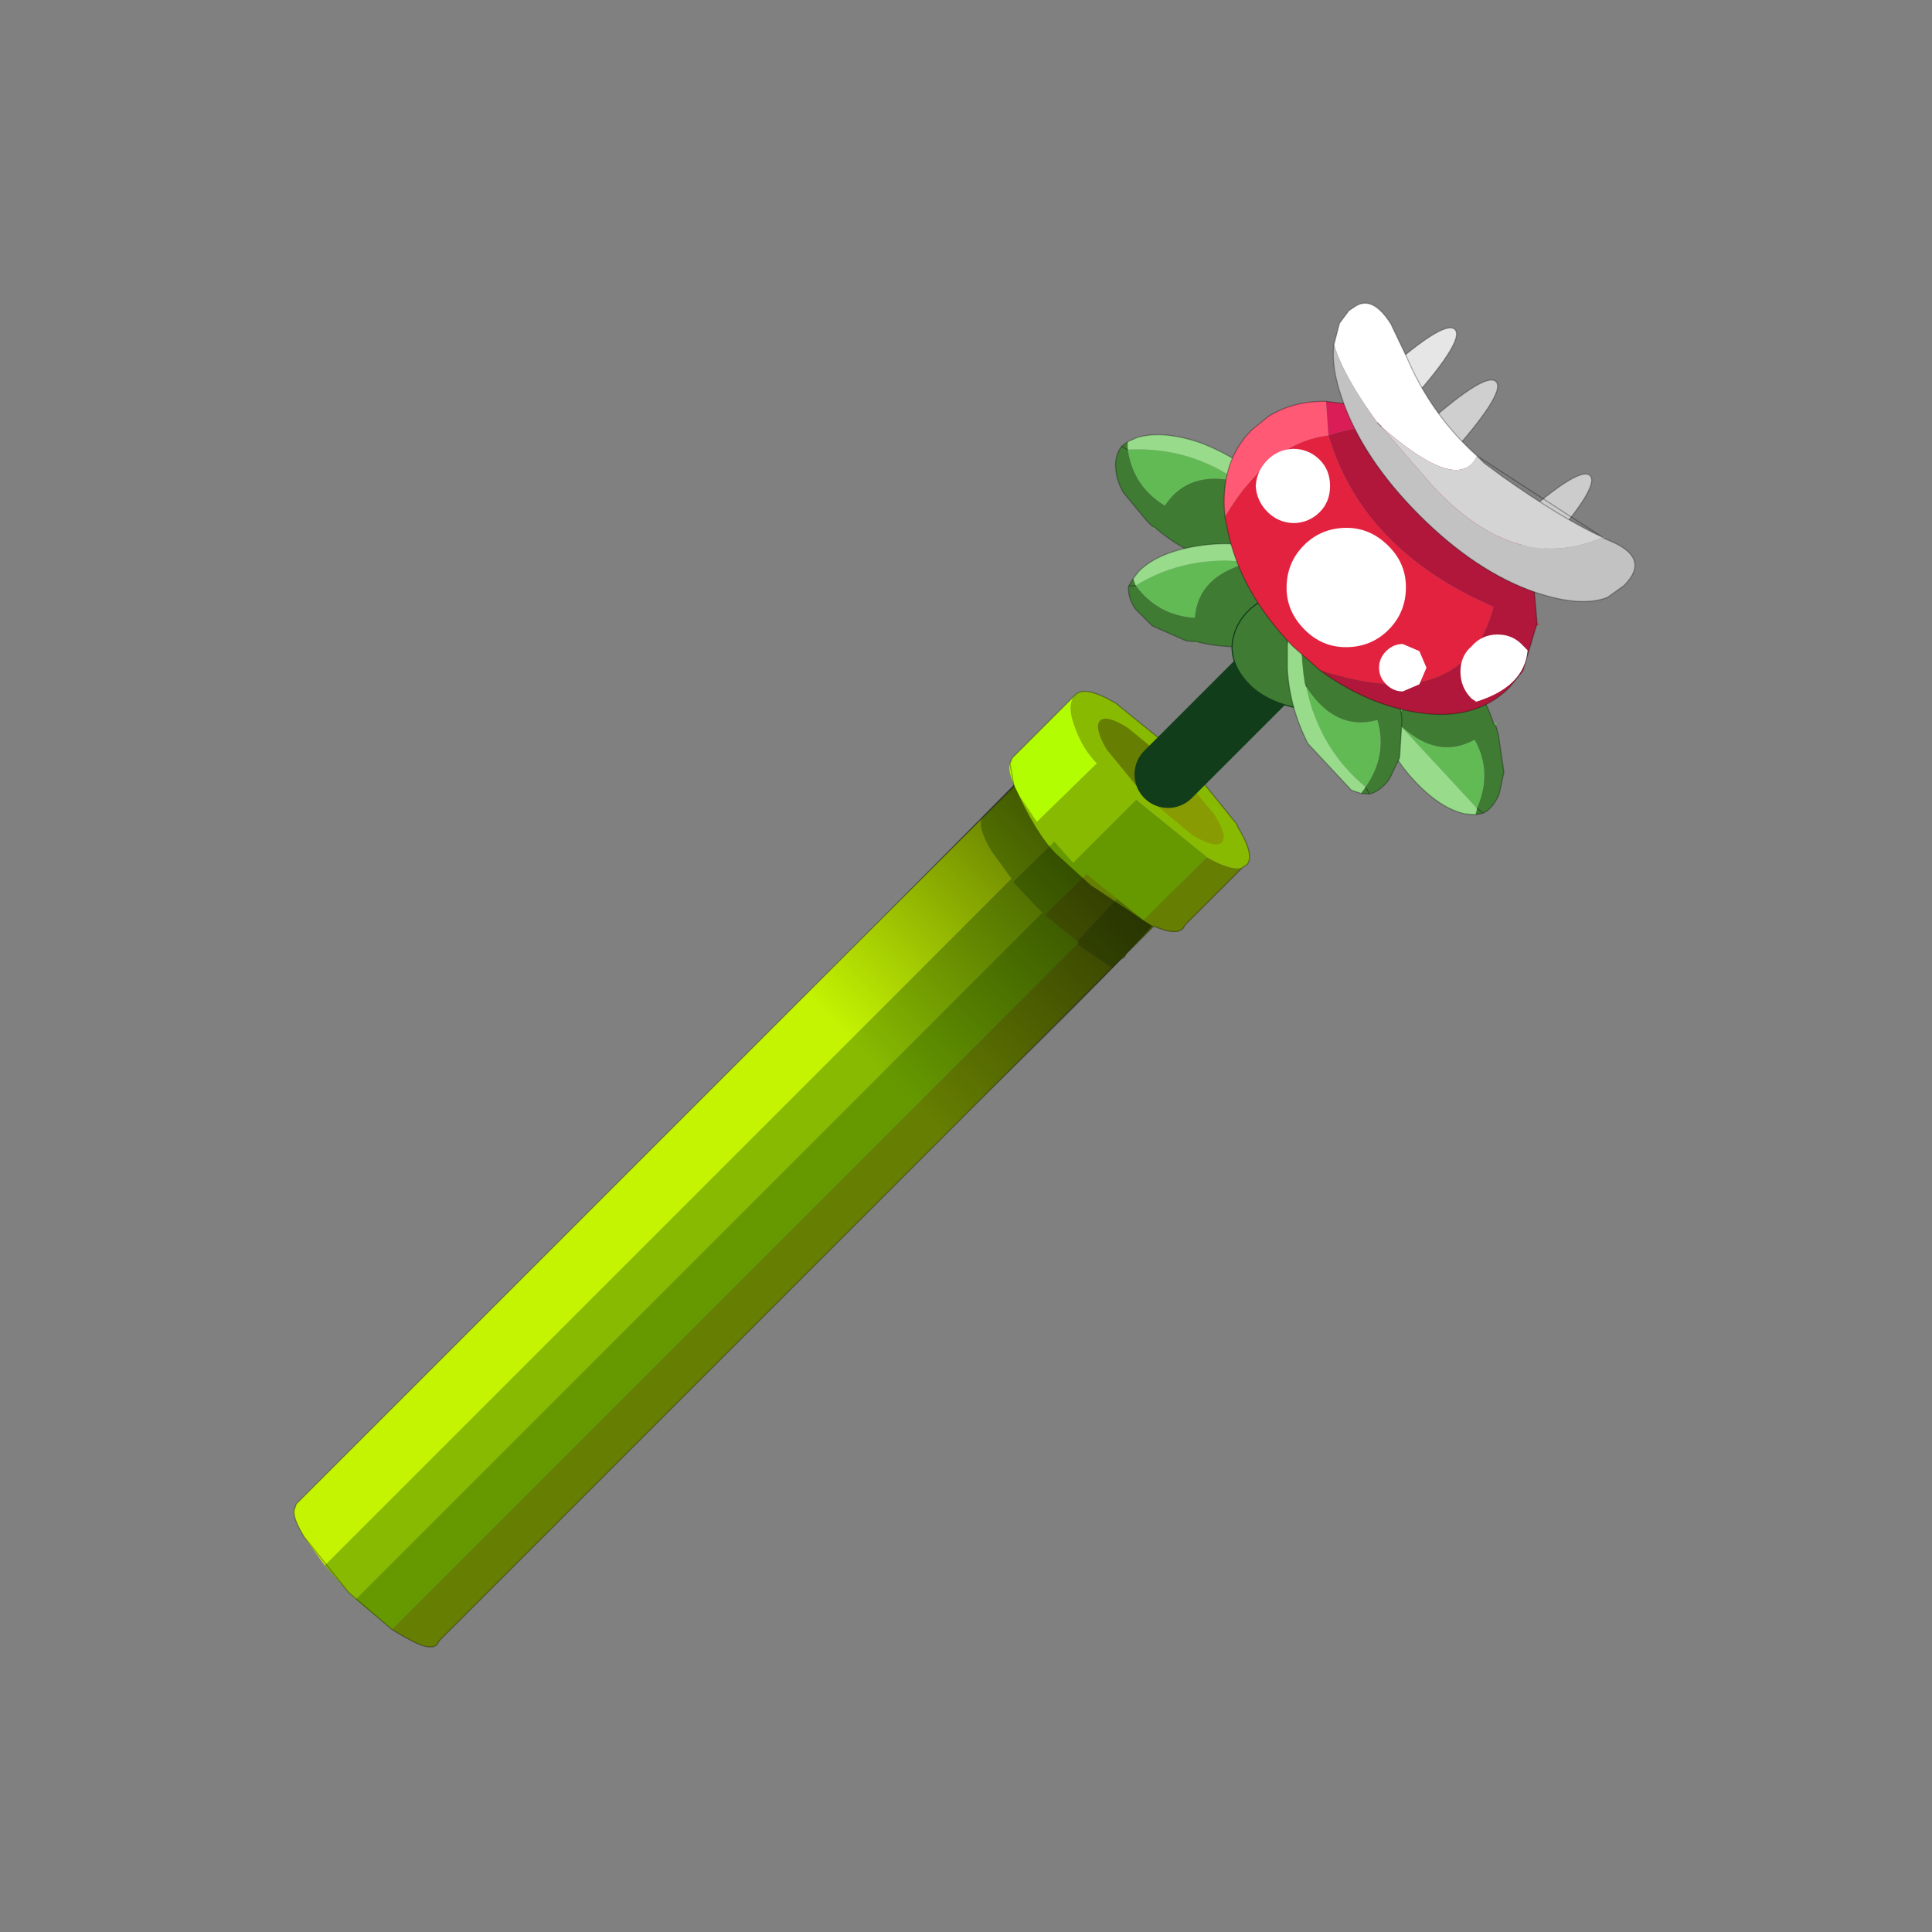 <?xml version="1.0" encoding="UTF-8" standalone="no"?>
<svg xmlns:xlink="http://www.w3.org/1999/xlink" height="440.0px" width="440.0px" xmlns="http://www.w3.org/2000/svg">
  <rect width="100%" height="100%" fill="#808080" stroke="none"/>
  <g transform="matrix(10.0, 0.0, 0.0, 10.0, 0.0, 0.0)">
    <use height="44.0" transform="matrix(0.909, 0.0, 0.0, 0.909, 2.0, 2.0)" width="44.0" xlink:href="#sprite0"/>
  </g>
  <defs>
    <g id="sprite0" transform="matrix(1.0, 0.0, 0.0, 1.0, 0.0, 0.0)">
      <use height="44.0" transform="matrix(1.0, 0.0, 0.0, 1.0, 0.0, 0.0)" width="44.0" xlink:href="#shape0"/>
      <use height="74.95" transform="matrix(0.396, 0.396, -0.396, 0.396, 31.539, 3.342)" width="23.1" xlink:href="#shape1"/>
    </g>
    <g id="shape0" transform="matrix(1.0, 0.0, 0.0, 1.0, 0.0, 0.0)">
      <path d="M44.0 44.0 L0.0 44.0 0.0 0.0 44.0 0.0 44.0 44.0" fill="#43adca" fill-opacity="0.0" fill-rule="evenodd" stroke="none"/>
    </g>
    <g id="shape1" transform="matrix(1.0, 0.0, 0.0, 1.0, 6.4, 48.55)">
      <path d="M4.0 -21.6 L5.4 -21.55 6.05 -21.55 6.0 -17.05 7.85 -17.25 7.95 -17.25 7.95 -17.15 7.95 26.2 5.85 26.4 5.85 -17.05 5.4 -17.05 3.95 -17.1 4.0 -21.6" fill="#669900" fill-rule="evenodd" stroke="none"/>
      <path d="M7.95 26.2 L7.95 -17.15 9.8 -17.5 9.8 25.05 9.85 25.25 Q9.85 25.7 8.7 26.0 L8.55 26.05 7.95 26.2 M7.85 -17.25 L6.0 -17.05 6.05 -21.55 7.7 -21.7 7.85 -17.25" fill="#667e01" fill-rule="evenodd" stroke="none"/>
      <path d="M4.0 -21.6 L3.95 -17.1 5.4 -17.05 5.85 -17.05 5.85 26.4 5.4 26.4 3.8 26.3 3.8 -17.15 2.25 -17.4 Q0.95 -17.75 0.95 -18.2 L0.95 -22.7 Q0.95 -22.25 2.25 -21.9 L4.0 -21.6" fill="#88ba01" fill-rule="evenodd" stroke="none"/>
      <path d="M0.95 -18.2 Q0.95 -17.75 2.25 -17.4 L3.8 -17.15 3.8 26.3 2.25 26.05 2.05 26.0 Q1.15 25.75 1.05 25.45 L0.95 25.25 0.95 -18.2" fill="#c5f402" fill-rule="evenodd" stroke="none"/>
      <path d="M7.95 -17.15 L7.95 -17.25 7.85 -17.25 7.7 -21.7 7.95 -21.75 8.55 -21.9 Q9.6 -22.15 9.8 -22.55 L9.8 -18.4 9.85 -18.25 9.8 -18.05 9.8 -17.5 7.95 -17.15" fill="#516b01" fill-rule="evenodd" stroke="none"/>
      <path d="M0.0 -25.0 Q0.0 -25.6 1.55 -26.0 L5.4 -26.4 9.2 -26.0 9.3 -25.95 Q10.75 -25.6 10.8 -25.05 L10.75 -24.8 Q10.55 -24.35 9.3 -24.0 L9.2 -24.0 5.4 -23.6 5.25 -23.6 5.25 -19.6 2.8 -19.75 2.85 -23.5 Q1.95 -23.5 1.0 -23.95 0.0 -24.4 0.0 -25.0" fill="#88ba01" fill-rule="evenodd" stroke="none"/>
      <path d="M9.3 -20.0 L9.2 -20.0 5.4 -19.6 5.25 -19.6 5.25 -23.6 5.4 -23.6 9.2 -24.0 9.3 -24.0 9.3 -20.0" fill="#669900" fill-rule="evenodd" stroke="none"/>
      <path d="M10.75 -24.8 L10.75 -21.2 10.8 -21.0 Q10.8 -20.4 9.3 -20.0 L9.3 -24.0 Q10.55 -24.35 10.75 -24.8" fill="#667e01" fill-rule="evenodd" stroke="none"/>
      <path d="M2.8 -19.75 L1.55 -20.0 Q0.35 -20.3 0.1 -20.75 L0.0 -21.0 0.0 -25.0 Q0.0 -24.4 1.0 -23.95 1.95 -23.5 2.85 -23.5 L2.8 -19.75" fill="#b3fd02" fill-rule="evenodd" stroke="none"/>
      <path d="M5.2 -24.0 L2.7 -24.25 Q1.6 -24.55 1.6 -24.95 1.6 -25.35 2.7 -25.6 L5.2 -25.85 5.2 -24.0" fill="#667e01" fill-rule="evenodd" stroke="none"/>
      <path d="M5.2 -25.85 L5.45 -25.85 8.15 -25.6 Q9.3 -25.35 9.3 -24.95 9.3 -24.55 8.15 -24.25 L5.45 -24.0 5.2 -24.0 5.2 -25.85" fill="#889b02" fill-rule="evenodd" stroke="none"/>
      <path d="M10.75 -24.8 L10.75 -21.2 10.8 -21.0 Q10.8 -20.55 9.8 -20.15 L9.8 -18.4 9.85 -18.25 9.8 -18.05 9.8 25.05 9.85 25.25 Q9.85 25.7 8.7 26.0 L8.55 26.05 7.95 26.2 5.4 26.4 2.25 26.05 2.05 26.0 Q1.15 25.75 1.05 25.45 L0.95 25.25 0.95 -20.15 0.1 -20.75 0.0 -21.0 0.0 -25.0 Q0.0 -25.6 1.55 -26.0 L5.4 -26.4 9.2 -26.0 9.3 -25.95 Q10.75 -25.6 10.8 -25.05 L10.75 -24.8 Z" fill="none" stroke="#000000" stroke-linecap="round" stroke-linejoin="round" stroke-opacity="0.302" stroke-width="0.05"/>
      <path d="M1.0 -0.1 L0.9 -20.2 Q3.15 -19.35 4.4 -19.35 L6.5 -19.45 9.75 -20.1 Q10.0 -14.15 9.65 -2.1 L1.0 -0.1" fill="url(#gradient0)" fill-rule="evenodd" stroke="none"/>
      <path d="M5.45 -25.4 L5.45 -33.45" fill="none" stroke="#123d1a" stroke-linecap="round" stroke-linejoin="round" stroke-width="3.0"/>
      <path d="M-2.75 -32.8 L-2.75 -32.7 -2.9 -32.75 -2.75 -32.8 M-6.1 -34.4 Q-4.25 -36.45 -1.55 -36.9 -3.55 -35.7 -3.15 -33.8 -4.75 -33.4 -6.1 -34.4" fill="#62ba54" fill-rule="evenodd" stroke="none"/>
      <path d="M2.2 -36.85 Q2.75 -36.25 2.25 -35.35 1.75 -34.35 0.15 -33.6 -1.25 -32.9 -2.75 -32.8 L-2.9 -32.75 -3.25 -32.75 -4.85 -32.9 Q-5.45 -33.05 -5.85 -33.4 -6.3 -33.75 -6.4 -34.3 L-6.35 -34.65 -6.1 -34.4 Q-4.75 -33.4 -3.15 -33.8 -3.55 -35.7 -1.55 -36.9 L-1.4 -36.95 2.2 -36.85 M-6.4 -34.3 L-6.1 -34.4 -6.4 -34.3" fill="#3f7b33" fill-rule="evenodd" stroke="none"/>
      <path d="M-6.35 -34.65 L-6.2 -35.05 Q-5.65 -36.1 -4.05 -36.9 -2.4 -37.65 -0.7 -37.7 L0.35 -37.7 Q1.35 -37.55 2.05 -37.1 L2.2 -36.85 -1.4 -36.95 -1.55 -36.9 Q-4.25 -36.45 -6.1 -34.4 L-6.35 -34.65" fill="#98db8b" fill-rule="evenodd" stroke="none"/>
      <path d="M-6.35 -34.65 L-6.2 -35.05 Q-5.65 -36.1 -4.05 -36.9 -2.4 -37.65 -0.7 -37.7 L0.35 -37.7 Q1.35 -37.55 2.05 -37.1 L2.2 -36.85 Q2.75 -36.25 2.25 -35.35 1.75 -34.35 0.15 -33.6 -1.25 -32.9 -2.75 -32.8 L-2.9 -32.75 -3.25 -32.75 -4.85 -32.9 Q-5.45 -33.05 -5.85 -33.4 -6.3 -33.75 -6.4 -34.3 L-6.35 -34.65 M-1.55 -36.9 L-1.4 -36.95 M-6.1 -34.4 L-6.4 -34.3" fill="none" stroke="#000000" stroke-linecap="round" stroke-linejoin="round" stroke-opacity="0.302" stroke-width="0.05"/>
      <path d="M2.15 -30.5 L2.25 -30.45 2.1 -30.45 2.15 -30.5 M-1.55 -30.35 Q-0.9 -33.0 1.35 -34.7 0.1 -32.65 1.35 -31.2 0.1 -30.1 -1.55 -30.35" fill="#62ba54" fill-rule="evenodd" stroke="none"/>
      <path d="M4.65 -36.45 Q5.4 -36.1 5.45 -35.1 5.45 -34.05 4.4 -32.6 3.5 -31.3 2.15 -30.5 L2.1 -30.45 1.8 -30.2 0.25 -29.6 -0.8 -29.6 Q-1.4 -29.7 -1.75 -30.1 L-1.85 -30.5 -1.55 -30.35 Q0.1 -30.1 1.35 -31.2 0.1 -32.65 1.35 -34.7 L1.45 -34.8 1.45 -34.85 Q2.95 -35.85 4.65 -36.45 M-1.75 -30.1 L-1.55 -30.35 -1.75 -30.1" fill="#3f7b33" fill-rule="evenodd" stroke="none"/>
      <path d="M-1.85 -30.5 L-1.9 -30.9 Q-1.9 -32.1 -0.85 -33.55 0.2 -35.0 1.7 -35.8 L2.65 -36.25 4.35 -36.55 4.65 -36.45 Q2.95 -35.85 1.45 -34.85 L1.45 -34.8 1.35 -34.7 Q-0.9 -33.0 -1.55 -30.35 L-1.85 -30.5" fill="#98db8b" fill-rule="evenodd" stroke="none"/>
      <path d="M-1.85 -30.5 L-1.9 -30.9 Q-1.9 -32.1 -0.85 -33.55 0.2 -35.0 1.7 -35.8 L2.65 -36.25 4.35 -36.55 4.65 -36.45 Q5.4 -36.1 5.45 -35.1 5.45 -34.05 4.4 -32.6 3.5 -31.3 2.15 -30.5 L2.1 -30.45 1.8 -30.2 0.25 -29.6 -0.8 -29.6 Q-1.4 -29.7 -1.75 -30.1 L-1.85 -30.5 M1.35 -34.7 L1.45 -34.8 M-1.55 -30.35 L-1.75 -30.1" fill="none" stroke="#000000" stroke-linecap="round" stroke-linejoin="round" stroke-opacity="0.302" stroke-width="0.05"/>
      <path d="M14.15 -37.3 L14.2 -37.45 14.3 -37.3 14.15 -37.3 M16.3 -34.1 L11.05 -34.3 Q13.5 -34.3 14.05 -36.2 15.65 -35.75 16.3 -34.1" fill="#62ba54" fill-rule="evenodd" stroke="none"/>
      <path d="M7.85 -36.15 Q7.7 -37.05 8.5 -37.6 9.5 -38.25 11.25 -38.1 12.8 -38.0 14.15 -37.3 L14.3 -37.3 14.65 -37.1 16.0 -36.1 16.55 -35.25 Q16.8 -34.6 16.65 -34.15 L16.45 -33.85 16.3 -34.1 Q15.65 -35.75 14.05 -36.2 13.5 -34.3 11.05 -34.3 L10.95 -34.3 10.9 -34.3 Q9.2 -35.0 7.85 -36.15 M16.65 -34.15 L16.3 -34.1 16.65 -34.15" fill="#3f7b33" fill-rule="evenodd" stroke="none"/>
      <path d="M16.45 -33.85 L16.1 -33.55 Q15.1 -32.9 13.25 -33.0 11.5 -33.1 10.0 -34.0 L9.05 -34.5 Q8.25 -35.15 7.9 -35.9 L7.85 -36.15 Q9.2 -35.0 10.9 -34.3 L10.95 -34.3 11.05 -34.3 16.3 -34.1 16.45 -33.85" fill="#98db8b" fill-rule="evenodd" stroke="none"/>
      <path d="M16.45 -33.85 L16.1 -33.55 Q15.1 -32.9 13.25 -33.0 11.5 -33.1 10.0 -34.0 L9.05 -34.5 Q8.25 -35.15 7.9 -35.9 L7.85 -36.15 Q7.7 -37.05 8.5 -37.6 9.5 -38.25 11.25 -38.1 12.8 -38.0 14.15 -37.3 L14.3 -37.3 14.65 -37.1 16.0 -36.1 16.55 -35.25 Q16.8 -34.6 16.65 -34.15 L16.45 -33.85 M11.05 -34.3 L10.95 -34.3 M16.3 -34.1 L16.65 -34.15" fill="none" stroke="#000000" stroke-linecap="round" stroke-linejoin="round" stroke-opacity="0.302" stroke-width="0.05"/>
      <path d="M-0.45 -44.3 Q-0.25 -48.55 0.45 -48.55 1.15 -48.55 1.35 -44.3 L-0.45 -44.3" fill="#e6e6e6" fill-rule="evenodd" stroke="none"/>
      <path d="M-0.45 -44.3 Q-0.25 -48.55 0.45 -48.55 1.15 -48.55 1.35 -44.3" fill="none" stroke="#000000" stroke-linecap="round" stroke-linejoin="round" stroke-opacity="0.302" stroke-width="0.05"/>
      <path d="M2.5 -43.95 Q2.7 -48.2 3.4 -48.2 4.1 -48.2 4.3 -43.95 L2.5 -43.95" fill="#cfcfcf" fill-rule="evenodd" stroke="none"/>
      <path d="M2.5 -43.95 Q2.7 -48.2 3.4 -48.2 4.1 -48.2 4.3 -43.95" fill="none" stroke="#000000" stroke-linecap="round" stroke-linejoin="round" stroke-opacity="0.302" stroke-width="0.05"/>
      <path d="M8.45 -43.95 Q8.65 -48.2 9.35 -48.2 10.05 -48.2 10.25 -43.95 L8.45 -43.95" fill="#cccccc" fill-rule="evenodd" stroke="none"/>
      <path d="M8.45 -43.95 Q8.65 -48.2 9.35 -48.2 10.05 -48.2 10.25 -43.95" fill="none" stroke="#000000" stroke-linecap="round" stroke-linejoin="round" stroke-opacity="0.302" stroke-width="0.05"/>
      <path d="M4.7 -30.85 Q3.45 -31.05 3.0 -32.15 2.55 -33.25 3.2 -34.6 3.85 -36.0 5.2 -36.8 6.55 -37.6 7.8 -37.4 9.05 -37.2 9.5 -36.15 9.9 -35.0 9.3 -33.65 8.65 -32.3 7.3 -31.5 5.95 -30.65 4.7 -30.85" fill="#3f7b33" fill-rule="evenodd" stroke="none"/>
      <path d="M4.7 -30.85 Q3.45 -31.05 3.0 -32.15 2.55 -33.25 3.2 -34.6 3.85 -36.0 5.2 -36.8 6.55 -37.6 7.8 -37.4 9.05 -37.2 9.5 -36.15 9.9 -35.0 9.3 -33.65 8.65 -32.3 7.3 -31.5 5.95 -30.65 4.7 -30.85 Z" fill="none" stroke="#123d1a" stroke-linecap="round" stroke-linejoin="round" stroke-width="0.05"/>
      <path d="M10.75 -34.8 L10.8 -34.9 10.85 -34.75 10.75 -34.8 M12.1 -31.25 Q9.4 -31.0 7.05 -32.55 9.4 -32.05 10.35 -33.75 11.8 -32.95 12.1 -31.25" fill="#62ba54" fill-rule="evenodd" stroke="none"/>
      <path d="M4.3 -35.15 Q4.35 -36.0 5.3 -36.35 L8.05 -36.25 Q9.55 -35.8 10.75 -34.8 L10.85 -34.75 11.15 -34.5 12.25 -33.25 12.6 -32.25 Q12.7 -31.6 12.45 -31.15 L12.15 -30.9 12.1 -31.25 Q11.8 -32.95 10.35 -33.75 9.4 -32.05 7.05 -32.55 L6.95 -32.6 6.9 -32.6 Q5.4 -33.7 4.3 -35.15 M12.45 -31.15 L12.1 -31.25 12.45 -31.15" fill="#3f7b33" fill-rule="evenodd" stroke="none"/>
      <path d="M12.15 -30.9 L11.75 -30.7 8.9 -30.8 Q7.2 -31.35 5.9 -32.5 L5.15 -33.25 Q4.45 -34.05 4.3 -34.85 L4.3 -35.15 Q5.4 -33.7 6.9 -32.6 L6.95 -32.6 7.05 -32.55 Q9.4 -31.0 12.1 -31.25 L12.15 -30.9" fill="#98db8b" fill-rule="evenodd" stroke="none"/>
      <path d="M12.15 -30.9 L11.75 -30.7 8.9 -30.8 Q7.2 -31.35 5.9 -32.5 L5.15 -33.25 Q4.45 -34.05 4.3 -34.85 L4.3 -35.15 Q4.35 -36.0 5.3 -36.35 L8.05 -36.25 Q9.55 -35.8 10.75 -34.8 L10.85 -34.75 11.15 -34.5 12.25 -33.25 12.6 -32.25 Q12.7 -31.6 12.45 -31.15 L12.15 -30.9 M7.05 -32.55 L6.95 -32.6 M12.1 -31.25 L12.45 -31.15" fill="none" stroke="#000000" stroke-linecap="round" stroke-linejoin="round" stroke-opacity="0.302" stroke-width="0.05"/>
      <path d="M6.95 -33.5 L5.35 -33.4 Q1.95 -33.45 -0.45 -35.05 L-0.9 -35.35 Q-1.85 -39.1 -0.2 -41.2 4.5 -38.65 10.45 -41.0 13.0 -36.55 6.95 -33.5 M12.35 -41.85 L12.45 -41.9 12.4 -41.75 12.35 -41.85" fill="#e32240" fill-rule="evenodd" stroke="none"/>
      <path d="M12.4 -41.75 L13.4 -39.9 13.5 -38.95 Q13.5 -36.65 11.1 -35.05 9.3 -33.85 6.95 -33.5 13.0 -36.55 10.45 -41.0 4.5 -38.65 -0.2 -41.2 0.65 -42.95 2.4 -44.15 L5.35 -44.5 Q8.75 -44.55 11.1 -42.9 L12.35 -41.85 12.4 -41.75" fill="#b0173a" fill-rule="evenodd" stroke="none"/>
      <path d="M-0.9 -35.35 Q-2.8 -36.9 -2.8 -38.95 L-2.7 -39.9 Q-2.4 -41.2 -1.35 -42.2 L-0.2 -41.2 Q-1.85 -39.1 -0.9 -35.35" fill="#ff5975" fill-rule="evenodd" stroke="none"/>
      <path d="M-1.35 -42.2 L-0.45 -42.9 1.0 -43.7 2.2 -44.1 2.4 -44.2 2.4 -44.15 2.2 -44.1 2.4 -44.15 Q0.65 -42.95 -0.2 -41.2 L-1.35 -42.2" fill="#da1d56" fill-rule="evenodd" stroke="none"/>
      <path d="M12.4 -41.75 L13.4 -39.9 13.5 -38.95 Q13.5 -36.65 11.1 -35.05 9.3 -33.85 6.95 -33.5 L5.35 -33.4 Q1.95 -33.45 -0.45 -35.05 L-0.9 -35.35 Q-2.8 -36.9 -2.8 -38.95 L-2.7 -39.9 Q-2.4 -41.2 -1.35 -42.2 L-0.45 -42.9 1.0 -43.7 2.2 -44.1 2.4 -44.15 5.35 -44.5 Q8.75 -44.55 11.1 -42.9 L12.35 -41.85 M12.4 -41.75 L12.35 -41.85" fill="none" stroke="#000000" stroke-linecap="round" stroke-linejoin="round" stroke-opacity="0.302" stroke-width="0.05"/>
      <path d="M1.2 -43.15 L0.95 -43.15 Q-1.6 -43.55 -2.9 -44.25 L-3.4 -45.1 -3.5 -45.8 -3.45 -46.05 Q-3.3 -47.05 -1.75 -46.7 L-0.2 -46.15 Q2.4 -45.1 5.15 -45.25 5.8 -43.45 1.2 -43.15" fill="#ffffff" fill-rule="evenodd" stroke="none"/>
      <path d="M11.75 -46.65 L11.7 -46.65 11.75 -46.7 11.75 -46.65" fill="#e3e3e3" fill-rule="evenodd" stroke="none"/>
      <path d="M11.7 -46.65 L11.75 -46.65 12.0 -46.75 Q13.9 -47.55 13.9 -45.8 L13.75 -44.9 Q13.25 -43.75 11.35 -42.8 8.8 -41.55 5.2 -41.55 1.6 -41.55 -0.95 -42.8 -2.3 -43.45 -2.9 -44.25 -1.6 -43.55 0.95 -43.15 L1.2 -43.15 4.7 -42.9 Q10.15 -42.7 11.7 -46.65" fill="#c2c2c2" fill-rule="evenodd" stroke="none"/>
      <path d="M11.7 -46.65 Q10.15 -42.7 4.7 -42.9 L1.2 -43.15 Q5.8 -43.45 5.15 -45.25 L5.6 -45.25 6.6 -45.4 Q9.8 -45.95 11.7 -46.65" fill="#d4d4d4" fill-rule="evenodd" stroke="none"/>
      <path d="M11.7 -46.65 L11.75 -46.65 M1.2 -43.15 L0.95 -43.15 M-2.9 -44.25 Q-2.3 -43.45 -0.95 -42.8 1.6 -41.55 5.2 -41.55 8.8 -41.55 11.35 -42.8 13.25 -43.75 13.75 -44.9 L13.9 -45.8 Q13.9 -47.55 12.0 -46.75 L11.75 -46.65 M5.15 -45.25 Q2.4 -45.1 -0.2 -46.15 L-1.75 -46.7 Q-3.3 -47.05 -3.45 -46.05 L-3.5 -45.8 -3.4 -45.1 -2.9 -44.25 M5.15 -45.25 L5.6 -45.25 6.6 -45.4 Q9.8 -45.95 11.7 -46.65 Z" fill="none" stroke="#000000" stroke-linecap="round" stroke-linejoin="round" stroke-opacity="0.302" stroke-width="0.05"/>
      <path d="M1.45 -37.3 Q0.95 -36.85 0.3 -36.85 -0.4 -36.85 -0.9 -37.3 -1.35 -37.8 -1.35 -38.5 -1.35 -39.15 -0.9 -39.65 -0.4 -40.15 0.3 -40.15 0.95 -40.15 1.45 -39.65 1.95 -39.15 1.95 -38.5 1.95 -37.8 1.45 -37.3" fill="#ffffff" fill-rule="evenodd" stroke="none"/>
      <path d="M11.45 -40.25 Q11.95 -40.75 12.65 -40.7 L12.9 -40.7 Q13.95 -39.45 12.9 -37.45 L12.65 -37.4 Q11.95 -37.4 11.45 -37.9 10.95 -38.4 11.0 -39.05 10.95 -39.75 11.45 -40.25" fill="#ffffff" fill-rule="evenodd" stroke="none"/>
      <path d="M7.05 -35.05 Q6.3 -34.3 5.2 -34.3 4.05 -34.3 3.3 -35.05 2.5 -35.85 2.5 -36.95 2.5 -38.05 3.3 -38.85 4.05 -39.6 5.2 -39.6 6.3 -39.6 7.05 -38.85 7.85 -38.05 7.85 -36.95 7.85 -35.85 7.05 -35.05" fill="#ffffff" fill-rule="evenodd" stroke="none"/>
      <path d="M10.25 -35.45 Q9.95 -35.15 9.5 -35.15 9.05 -35.15 8.75 -35.45 8.45 -35.75 8.45 -36.2 8.45 -36.65 8.75 -36.95 L9.5 -37.25 10.25 -36.95 10.55 -36.2 10.25 -35.45" fill="#ffffff" fill-rule="evenodd" stroke="none"/>
    </g>
    <linearGradient gradientTransform="matrix(0.003, 0.008, 0.001, 0.0, 13.6, -13.45)" gradientUnits="userSpaceOnUse" id="gradient0" spreadMethod="pad" x1="-819.2" x2="819.2">
      <stop offset="0.0" stop-color="#000000" stop-opacity="0.502"/>
      <stop offset="1.0" stop-color="#000000" stop-opacity="0.0"/>
    </linearGradient>
  </defs>
</svg>
